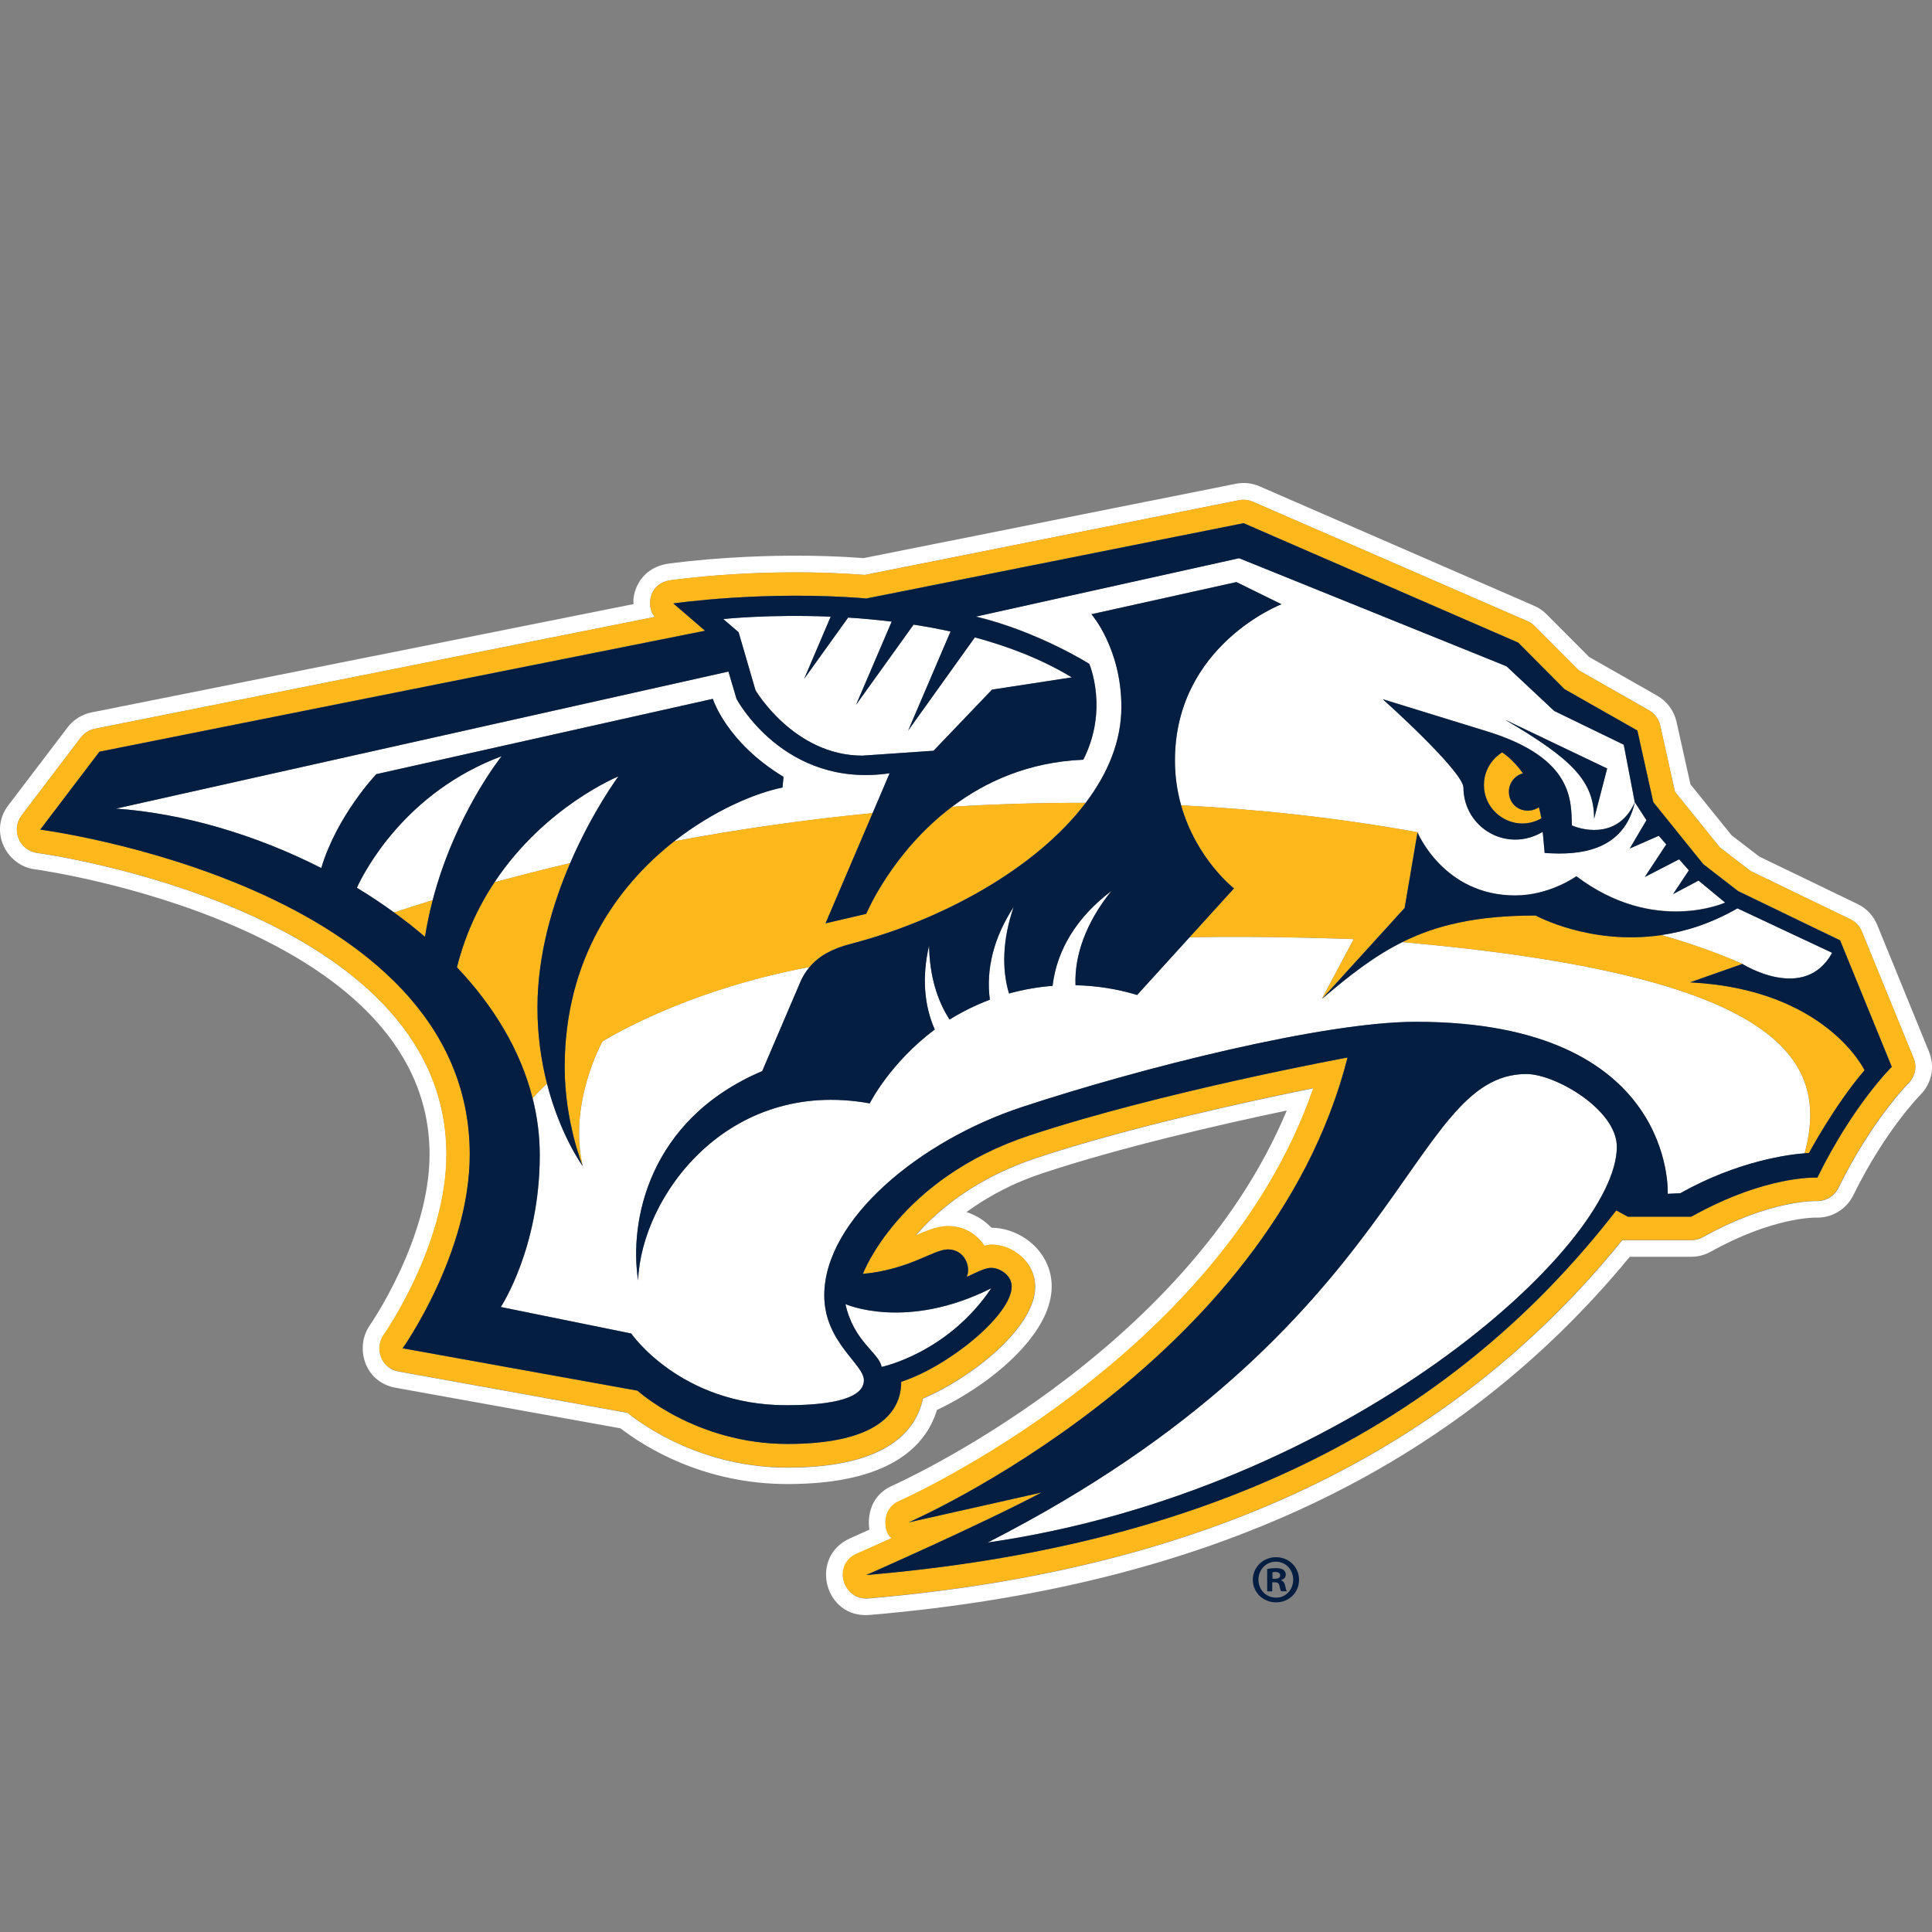 <svg width="64" height="64" viewBox="0 0 64 64" fill="none" xmlns="http://www.w3.org/2000/svg">
<rect x="0" y="0" width="64" height="64" fill="#808080" stroke="none"/>
<g clip-path="url(#clip0_33_1934)">
<path d="M1.159 28.798C1.29 28.814 14.23 30.62 14.23 38.243C14.23 41.038 12.272 43.871 12.253 43.898C11.747 44.618 12.059 45.781 13.104 45.971L20.554 47.315C21.357 47.934 23.302 49.161 26.09 49.161C29.501 49.161 30.677 47.886 31.038 46.707C32.697 45.931 34.839 44.25 34.839 42.618C34.839 41.455 33.809 40.676 32.844 40.671C32.616 40.43 32.33 40.251 32.014 40.151C32.778 39.597 33.623 39.165 34.519 38.87C37.138 38.001 40.425 37.249 42.626 36.787C39.248 44.894 29.669 49.165 29.57 49.21C28.592 49.639 28.8 50.672 28.8 50.672L28.157 50.96C26.789 51.574 27.309 53.625 28.808 53.497C39.963 52.547 48.2 48.663 53.989 41.632H56.025C56.249 41.632 56.47 41.575 56.667 41.466C58.735 40.312 60.128 40.335 60.14 40.335C60.398 40.347 60.654 40.283 60.876 40.152C61.098 40.021 61.277 39.828 61.392 39.596C62.448 37.447 63.59 36.297 63.6 36.284C64.016 35.867 64.094 35.315 63.899 34.835L62.187 30.642C62.063 30.338 61.831 30.09 61.536 29.948L58.282 28.377L57.361 27.67L55.998 25.982L55.537 23.912C55.496 23.731 55.419 23.56 55.308 23.411C55.198 23.261 55.058 23.137 54.897 23.045L52.64 21.762L51.231 20.348C51.114 20.228 50.976 20.135 50.821 20.068L41.726 16.111C41.478 16.002 41.203 15.972 40.937 16.026L28.61 18.488C25.327 18.243 22.44 18.629 22.118 18.675C21.107 18.843 20.939 19.758 20.989 20.011C19.872 20.235 3.034 23.599 3.034 23.599C2.717 23.663 2.433 23.84 2.237 24.098L0.273 26.68C-0.359 27.506 0.177 28.669 1.159 28.798ZM0.714 27.013L2.677 24.431C2.792 24.281 2.957 24.178 3.141 24.14L21.691 20.435C21.43 20.171 21.432 19.35 22.192 19.224C22.318 19.205 25.273 18.784 28.651 19.045L41.044 16.57C41.199 16.54 41.36 16.558 41.505 16.621L50.599 20.576C50.69 20.616 50.77 20.67 50.839 20.739L52.301 22.206L54.624 23.527C54.718 23.581 54.8 23.654 54.864 23.741C54.928 23.828 54.974 23.928 54.997 24.034L55.486 26.229L56.972 28.07L57.99 28.854L61.295 30.452C61.468 30.535 61.604 30.68 61.677 30.857L63.39 35.048C63.542 35.419 63.382 35.728 63.217 35.894C63.206 35.905 62.011 37.1 60.901 39.357C60.833 39.492 60.727 39.604 60.596 39.681C60.466 39.758 60.316 39.795 60.165 39.789C60.151 39.789 58.647 39.738 56.409 40.986C56.294 41.05 56.163 41.085 56.03 41.085H53.742C48.051 48.116 39.878 52.006 28.768 52.953C27.92 53.025 27.571 51.833 28.39 51.472L29.542 50.957C29.283 50.792 29.171 50 29.798 49.727C29.91 49.679 40.437 44.987 43.512 36.051C41.49 36.459 37.451 37.329 34.354 38.356C32.346 39.02 31.089 40.06 30.329 40.936C30.639 40.805 31.036 40.621 31.404 40.621C32.26 40.621 32.612 41.275 32.612 41.275C32.69 41.261 32.762 41.235 32.84 41.235C33.541 41.235 34.294 41.795 34.294 42.63C34.294 43.969 32.221 45.631 30.575 46.332C30.359 47.362 29.42 48.619 26.096 48.619C23.29 48.619 21.361 47.263 20.788 46.804L13.209 45.436C12.598 45.327 12.417 44.647 12.713 44.225C12.734 44.196 14.791 41.248 14.791 38.253C14.791 30.114 1.373 28.276 1.237 28.258C0.629 28.172 0.367 27.474 0.714 27.015" fill="white"/>
<path d="M20.484 25.72C20.484 25.72 18.052 26.707 16.379 29.227C17.212 29.002 18.047 28.79 18.887 28.592C19.631 26.864 20.484 25.72 20.484 25.72ZM57.721 31.93C57.721 31.93 59.775 33.231 60.695 31.561L57.555 30.083C56.678 30.593 55.816 30.857 55.018 30.972C56.534 31.391 57.721 31.93 57.721 31.93Z" fill="white"/>
<path d="M12.466 25.645L23.611 23.151C23.611 23.151 24.051 24.583 25.953 25.733L25.921 26.085C25.038 26.264 23.654 26.832 22.333 27.867C24.511 27.461 26.705 27.15 28.909 26.936L29.472 25.616C25.975 26.128 24.401 23.154 24.401 23.154L24.131 22.247L3.842 26.787C6.033 26.939 8.444 27.635 10.644 28.755C11.167 27.005 12.466 25.645 12.466 25.645ZM46.443 31.21C45.512 31.676 44.703 32.311 43.788 33.09L44.842 31.111C44.842 31.111 42.065 30.999 39.405 31.049L37.669 32.959C37.006 32.76 36.32 32.652 35.628 32.636C35.588 31.671 35.967 30.569 36.815 29.515C35.69 30.363 35.009 31.452 34.868 32.657C34.375 32.695 33.892 32.783 33.425 32.91C33.183 32.107 33.209 31.118 33.58 30.043C32.924 31.044 32.654 32.103 32.791 33.116C32.326 33.292 31.88 33.512 31.457 33.772C31.046 33.148 30.795 32.316 30.776 31.326C30.539 32.343 30.606 33.29 30.966 34.106C29.48 35.213 28.811 36.552 28.811 36.552C24.094 35.701 21.24 39.649 21.139 42.418C20.84 40.497 21.454 37.099 25.252 35.48L26.514 32.532C26.594 32.346 26.695 32.18 26.821 32.031C22.582 32.823 19.957 34.501 19.957 34.501C19.957 34.501 18.816 36.544 19.304 38.63C19.304 38.63 18.559 37.62 18.12 35.894C17.956 36.049 17.797 36.21 17.644 36.376C17.799 36.988 17.882 37.617 17.882 38.265C17.882 41.354 16.591 43.296 16.591 43.296L20.912 44.173C20.912 44.173 22.545 46.55 26.052 46.55C27.162 46.55 28.619 46.428 28.619 45.721C28.619 45.187 27.306 44.459 27.306 42.912C27.306 40.399 30.464 37.79 33.852 36.673C37.811 35.368 43.861 33.85 46.902 33.85C55.531 33.85 55.246 39.548 55.246 39.548L55.665 39.529C57.585 38.449 59.287 38.243 59.781 38.206C60.615 35.109 59.036 32.316 46.443 31.209M35.887 25.165C34.06 25.242 32.628 25.904 31.537 26.725C33.01 26.635 34.486 26.591 35.962 26.594C36.704 25.612 37.146 24.54 37.146 23.417C37.146 21.481 36.154 20.344 36.154 20.344L40.955 19.28L42.449 20.013C42.449 20.013 38.92 21.369 38.92 25.193C38.92 25.738 39 26.232 39.125 26.677C41.665 26.805 44.287 27.085 46.955 27.568C46.955 27.568 47.816 29.659 50.19 29.659C51.34 29.659 52.217 29.021 52.217 29.021C54.791 30.966 57.147 29.893 57.147 29.893L56.264 29.16L55.423 29.611L55.946 28.824L55.623 28.458L54.487 29.046L55.199 27.965L54.951 27.68L53.99 28.101L54.542 27.165L54.156 26.57C53.796 28.155 52.382 28.344 51.168 28.248L51.104 27.547C50.845 27.709 50.546 27.799 50.24 27.807C49.934 27.815 49.632 27.741 49.364 27.593C49.096 27.444 48.873 27.227 48.717 26.963C48.562 26.7 48.48 26.399 48.479 26.093C48.479 25.551 45.806 23.159 45.806 23.159L49.267 24.225C52.166 25.122 52.038 26.559 52.07 27.338C52.558 27.554 53.657 27.712 54.153 26.567L53.788 24.663L51.486 23.545L49.904 22.064L41.048 18.486L32.331 20.42C34.385 20.913 36.084 21.985 36.084 21.985C36.084 21.985 36.738 23.492 35.887 25.165M53.239 25.456L52.807 27.123C52.807 25.861 52.06 25.138 49.854 23.839L53.239 25.456Z" fill="white"/>
<path d="M11.821 29.409C12.245 29.664 12.658 29.94 13.056 30.228C13.418 30.107 13.845 29.969 14.333 29.819C15.082 26.952 16.619 25.05 16.619 25.05C13.434 26.24 12.085 28.838 11.82 29.409M25.027 22.866C25.027 22.866 26.299 25.032 28.569 25.032L30.925 24.869L32.861 22.847L35.505 22.442C34.526 21.847 33.419 21.42 32.293 21.116L30.084 24.202L31.488 20.921C31.082 20.831 30.674 20.756 30.263 20.694L28.359 23.349L29.538 20.59C29.041 20.529 28.556 20.486 28.095 20.457L26.638 22.489L27.518 20.43C25.462 20.342 23.96 20.507 23.96 20.507L24.467 20.944L25.027 22.865L25.027 22.866ZM28.006 43.2C28.284 44.456 29.124 44.811 29.204 45.283C29.204 45.283 31.386 44.832 32.837 42.677C30.015 44.096 28.006 43.2 28.006 43.2ZM50.563 35.579C46.606 35.579 46.663 43.981 32.717 51.098C44.593 49.383 53.558 41.306 53.558 37.99C53.561 36.76 51.523 35.578 50.563 35.578" fill="white"/>
<path d="M63.389 35.045L61.676 30.854C61.604 30.677 61.468 30.532 61.295 30.449L57.989 28.854L56.97 28.069L55.484 26.229L54.997 24.034C54.973 23.928 54.928 23.829 54.863 23.742C54.799 23.655 54.717 23.583 54.623 23.53L52.3 22.206L50.838 20.739C50.769 20.67 50.689 20.614 50.598 20.576L41.505 16.62C41.36 16.557 41.199 16.54 41.043 16.57L28.651 19.045C25.276 18.781 22.317 19.205 22.192 19.224C21.432 19.349 21.429 20.171 21.694 20.435L3.14 24.141C2.956 24.178 2.791 24.282 2.677 24.431L0.714 27.013C0.364 27.472 0.628 28.173 1.231 28.251C1.367 28.269 14.785 30.105 14.785 38.243C14.785 41.241 12.728 44.187 12.707 44.215C12.408 44.637 12.589 45.314 13.203 45.427L20.781 46.795C21.355 47.254 23.283 48.609 26.089 48.609C29.413 48.609 30.352 47.352 30.568 46.322C32.214 45.621 34.286 43.959 34.286 42.62C34.286 41.785 33.537 41.225 32.833 41.225C32.752 41.225 32.68 41.255 32.603 41.265C32.603 41.265 32.248 40.612 31.395 40.612C31.029 40.612 30.632 40.796 30.32 40.927C31.08 40.055 32.336 39.014 34.345 38.347C37.442 37.32 41.48 36.451 43.502 36.042C40.429 44.976 29.901 49.671 29.789 49.716C29.162 49.989 29.274 50.783 29.533 50.949L28.381 51.464C27.562 51.824 27.911 53.016 28.759 52.944C39.872 52 48.043 48.111 53.732 41.076H56.021C56.155 41.076 56.282 41.042 56.4 40.98C58.638 39.729 60.142 39.78 60.156 39.78C60.307 39.787 60.457 39.75 60.588 39.673C60.719 39.596 60.824 39.483 60.892 39.348C62.001 37.091 63.196 35.896 63.207 35.885C63.378 35.725 63.538 35.413 63.389 35.045ZM60.204 39.009C60.204 39.009 58.531 38.908 56.026 40.303H53.927L53.543 40.095C47.874 47.409 39.797 51.229 28.698 52.173C28.698 52.173 32.464 50.517 34.505 49.439L30.101 50.431C30.101 50.431 42.033 45.254 44.641 35.032C44.641 35.032 38.487 36.162 34.105 37.613C29.768 39.049 28.586 42.199 28.586 42.199C30.131 42.055 30.928 41.388 31.4 41.388C31.96 41.388 32.173 41.969 32.026 42.297C32.285 42.185 32.603 41.999 32.838 41.999C33.12 41.999 33.515 42.239 33.515 42.618C33.515 43.562 31.411 45.272 29.855 45.773C29.855 46.35 29.628 47.833 26.091 47.833C23.053 47.833 21.119 46.067 21.119 46.067L13.341 44.664C13.341 44.664 15.563 41.535 15.563 38.243C15.563 29.318 1.334 27.48 1.334 27.48L3.297 24.9L23.36 20.893L22.303 19.989C22.303 19.989 25.328 19.547 28.702 19.824L41.195 17.33L50.291 21.286L51.825 22.828L54.239 24.198L54.767 26.573L56.424 28.627L57.579 29.515L60.956 31.147L62.669 35.338C62.671 35.339 61.394 36.587 60.204 39.009" fill="#FFB81C"/>
<path d="M57.72 31.93C57.72 31.93 56.533 31.388 55.018 30.975C52.663 31.314 50.873 30.324 50.873 30.324C48.921 30.324 47.587 30.636 46.443 31.207C59.036 32.314 60.615 35.107 59.783 38.201C59.879 38.193 59.929 38.193 59.929 38.193C59.929 38.193 60.78 36.603 61.77 35.451C61.77 35.451 60.487 32.762 55.989 32.538L57.72 31.93L57.72 31.93ZM18.887 28.592C17.977 28.806 17.137 29.022 16.379 29.227C15.808 30.088 15.388 31.04 15.136 32.041C16.342 33.317 17.238 34.778 17.644 36.376C17.796 36.21 17.955 36.049 18.119 35.893C17.909 35.071 17.803 34.226 17.803 33.378C17.803 31.609 18.313 29.926 18.887 28.592M46.957 27.568C44.289 27.085 41.667 26.805 39.128 26.677C39.629 28.456 40.878 29.427 40.878 29.427L39.405 31.046C42.065 30.996 44.844 31.108 44.844 31.108L43.791 33.087L46.533 30.07L46.957 27.568ZM28.698 30.27L27.348 30.585L28.909 26.933C26.532 27.165 24.323 27.496 22.333 27.869C20.456 29.342 18.706 31.759 18.706 35.355C18.706 37.155 19.303 38.631 19.303 38.631C18.814 36.544 19.956 34.501 19.956 34.501C19.956 34.501 22.584 32.823 26.817 32.034C27.113 31.679 27.548 31.431 28.173 31.268C31.213 30.479 34.321 28.763 35.962 26.594C34.444 26.592 32.966 26.637 31.537 26.725C29.544 28.23 28.698 30.27 28.698 30.27M14.078 31.034C14.144 30.612 14.232 30.207 14.334 29.82C13.845 29.969 13.419 30.108 13.056 30.228C13.408 30.482 13.749 30.75 14.078 31.033M50.43 27.28C50.791 27.28 51.057 27.109 51.057 27.109C51.033 26.981 51.004 26.861 50.975 26.744C50.887 26.8 50.761 26.853 50.611 26.853C50.222 26.853 49.98 26.555 49.98 26.224C49.98 25.944 50.172 25.687 50.446 25.618C50.102 25.13 49.755 24.924 49.755 24.924C49.755 24.924 49.158 25.263 49.158 26.005C49.158 26.749 49.782 27.28 50.43 27.28Z" fill="#FFB81C"/>
<path d="M15.56 38.244C15.56 41.535 13.338 44.664 13.338 44.664L21.117 46.068C21.117 46.068 23.051 47.833 26.089 47.833C29.623 47.833 29.853 46.35 29.853 45.774C31.408 45.273 33.513 43.563 33.513 42.618C33.513 42.24 33.118 41.999 32.835 41.999C32.601 41.999 32.283 42.186 32.025 42.298C32.171 41.967 31.961 41.388 31.398 41.388C30.925 41.388 30.131 42.055 28.584 42.199C28.584 42.199 29.765 39.049 34.102 37.614C38.486 36.163 44.639 35.032 44.639 35.032C42.033 45.254 30.099 50.431 30.099 50.431L34.502 49.442C32.462 50.519 28.695 52.175 28.695 52.175C39.795 51.232 47.872 47.412 53.541 40.097L53.924 40.306H56.024C58.528 38.908 60.201 39.012 60.201 39.012C61.391 36.59 62.668 35.341 62.668 35.341L60.956 31.151L57.579 29.521L56.424 28.627L54.768 26.573L54.24 24.199L51.825 22.828L50.292 21.286L41.195 17.331L28.703 19.825C25.329 19.547 22.304 19.99 22.304 19.99L23.355 20.895L3.293 24.901L1.332 27.483C1.332 27.483 15.56 29.318 15.56 38.244ZM32.838 42.674C31.387 44.832 29.205 45.28 29.205 45.28C29.124 44.811 28.284 44.456 28.007 43.2C28.007 43.2 30.015 44.096 32.838 42.674M32.718 51.098C46.661 43.981 46.608 35.578 50.563 35.578C51.523 35.578 53.561 36.76 53.561 37.99C53.561 41.306 44.593 49.383 32.718 51.098ZM27.518 20.427L26.638 22.489L28.095 20.459C28.577 20.489 29.058 20.534 29.538 20.593L28.359 23.345L30.263 20.691C30.669 20.752 31.077 20.83 31.488 20.918L30.085 24.199L32.294 21.113C33.419 21.417 34.526 21.844 35.505 22.438L32.862 22.844L30.925 24.869L28.57 25.031C26.3 25.031 25.027 22.865 25.027 22.865L24.468 20.944L23.961 20.507C23.961 20.507 25.462 20.342 27.519 20.427M3.842 26.787L24.131 22.246L24.398 23.153C24.398 23.153 25.974 26.127 29.469 25.615L28.906 26.936L27.346 30.588L28.695 30.273C28.695 30.273 29.541 28.23 31.534 26.728C32.625 25.906 34.057 25.242 35.885 25.167C36.735 23.495 36.082 21.993 36.082 21.993C36.082 21.993 34.383 20.921 32.329 20.427L41.046 18.493L49.905 22.073L51.487 23.554L53.789 24.671L54.154 26.576L54.541 27.171L53.988 28.11L54.949 27.688L55.197 27.974L54.485 29.054L55.624 28.467L55.947 28.833L55.424 29.62L56.267 29.172L57.15 29.903C57.15 29.903 54.792 30.975 52.22 29.03C52.22 29.03 51.342 29.665 50.193 29.665C47.819 29.665 46.957 27.574 46.957 27.574L46.53 30.078L43.788 33.095C44.7 32.316 45.509 31.682 46.443 31.215C47.587 30.644 48.921 30.329 50.873 30.329C50.873 30.329 52.665 31.319 55.018 30.98C55.816 30.865 56.677 30.598 57.555 30.092L60.692 31.564C59.774 33.232 57.717 31.933 57.717 31.933L55.983 32.543C60.484 32.767 61.764 35.453 61.764 35.453C60.774 36.606 59.923 38.196 59.923 38.196C59.923 38.196 59.873 38.196 59.777 38.204C59.28 38.241 57.581 38.447 55.66 39.527L55.245 39.546C55.245 39.546 55.53 33.848 46.901 33.848C43.86 33.848 37.81 35.368 33.851 36.673C30.464 37.79 27.305 40.399 27.305 42.912C27.305 44.459 28.618 45.187 28.618 45.721C28.618 46.428 27.161 46.55 26.052 46.55C22.544 46.55 20.909 44.174 20.909 44.174L16.588 43.296C16.588 43.296 17.879 41.354 17.879 38.265C17.879 37.617 17.796 36.987 17.642 36.377C17.239 34.779 16.343 33.317 15.137 32.042C15.388 31.04 15.808 30.088 16.38 29.228C18.052 26.704 20.485 25.72 20.485 25.72C20.485 25.72 19.631 26.867 18.887 28.593C18.314 29.927 17.804 31.61 17.804 33.379C17.804 34.328 17.935 35.174 18.119 35.894C18.559 37.617 19.303 38.628 19.303 38.628C19.303 38.628 18.706 37.156 18.706 35.355C18.706 31.762 20.456 29.343 22.334 27.87C23.654 26.835 25.039 26.267 25.922 26.088L25.956 25.734C24.055 24.583 23.615 23.15 23.615 23.15L12.467 25.645C12.467 25.645 11.168 27.003 10.642 28.755C8.444 27.635 6.032 26.938 3.842 26.786M11.821 29.408C12.085 28.837 13.434 26.239 16.619 25.049C16.619 25.049 15.083 26.951 14.333 29.819C14.228 30.219 14.143 30.624 14.078 31.033C13.748 30.75 13.407 30.482 13.056 30.227C12.656 29.937 12.244 29.664 11.821 29.408Z" fill="#041E42"/>
<path d="M52.071 27.344C52.039 26.563 52.164 25.125 49.267 24.231L45.807 23.164C45.807 23.164 48.48 25.554 48.48 26.099C48.48 26.553 48.661 26.989 48.983 27.311C49.304 27.633 49.74 27.814 50.195 27.814C50.516 27.814 50.831 27.724 51.105 27.555L51.169 28.256C52.382 28.35 53.796 28.163 54.156 26.579C53.657 27.715 52.558 27.558 52.07 27.344M50.43 27.28C49.781 27.28 49.157 26.749 49.157 26.005C49.157 25.263 49.76 24.925 49.76 24.925C49.76 24.925 50.104 25.13 50.451 25.618C50.317 25.654 50.199 25.733 50.115 25.842C50.031 25.951 49.985 26.086 49.984 26.224C49.984 26.554 50.225 26.853 50.616 26.853C50.766 26.853 50.891 26.797 50.98 26.744C51.011 26.859 51.041 26.981 51.062 27.109C51.059 27.109 50.792 27.28 50.429 27.28" fill="#041E42"/>
<path d="M52.807 27.123L53.239 25.458L49.856 23.842C52.062 25.138 52.807 25.861 52.807 27.123ZM21.138 42.416C21.239 39.647 24.094 35.701 28.81 36.55C28.81 36.55 29.48 35.211 30.965 34.103C30.605 33.29 30.541 32.34 30.776 31.327C30.795 32.319 31.045 33.149 31.456 33.773C31.879 33.512 32.325 33.292 32.79 33.117C32.654 32.103 32.923 31.044 33.579 30.044C33.208 31.119 33.182 32.108 33.425 32.911C33.891 32.784 34.374 32.695 34.868 32.658C35.009 31.452 35.689 30.364 36.815 29.516C35.964 30.572 35.585 31.671 35.628 32.637C36.337 32.653 37.02 32.762 37.669 32.96L39.405 31.05L40.877 29.431C40.877 29.431 39.629 28.459 39.127 26.68C38.991 26.197 38.922 25.698 38.922 25.197C38.922 21.372 42.451 20.017 42.451 20.017L40.958 19.283L36.156 20.348C36.156 20.348 37.148 21.481 37.148 23.421C37.148 24.543 36.706 25.619 35.964 26.598C34.324 28.766 31.216 30.482 28.175 31.269C27.551 31.431 27.116 31.679 26.82 32.034C26.691 32.184 26.587 32.352 26.51 32.533L25.249 35.481C21.453 37.097 20.84 40.495 21.138 42.416ZM42.273 51.584C42.699 51.584 43.033 51.914 43.033 52.331C43.033 52.755 42.702 53.08 42.27 53.08C41.843 53.08 41.501 52.752 41.501 52.331C41.501 51.917 41.843 51.584 42.27 51.584H42.272L42.273 51.584ZM42.262 51.733C41.934 51.733 41.688 52.003 41.688 52.328C41.688 52.659 41.934 52.923 42.27 52.923C42.598 52.928 42.838 52.658 42.838 52.328C42.838 52 42.598 51.733 42.264 51.733H42.262L42.262 51.733ZM42.15 52.715H41.977V51.973C42.071 51.955 42.166 51.946 42.262 51.946C42.403 51.946 42.467 51.971 42.521 52.005C42.544 52.025 42.562 52.05 42.575 52.077C42.587 52.105 42.593 52.135 42.593 52.165C42.593 52.251 42.529 52.315 42.438 52.341V52.349C42.51 52.373 42.553 52.432 42.574 52.531C42.598 52.646 42.611 52.691 42.627 52.712H42.441C42.417 52.685 42.403 52.621 42.382 52.533C42.369 52.45 42.324 52.415 42.227 52.415H42.145V52.715H42.15ZM42.153 52.298H42.235C42.331 52.298 42.408 52.267 42.408 52.189C42.408 52.12 42.358 52.074 42.249 52.074C42.203 52.074 42.171 52.08 42.153 52.082V52.298Z" fill="#041E42"/>
</g>
<defs>
<clipPath id="clip0_33_1934">
<rect width="64" height="37.502" fill="white" transform="translate(0 16)"/>
</clipPath>
</defs>
</svg>
